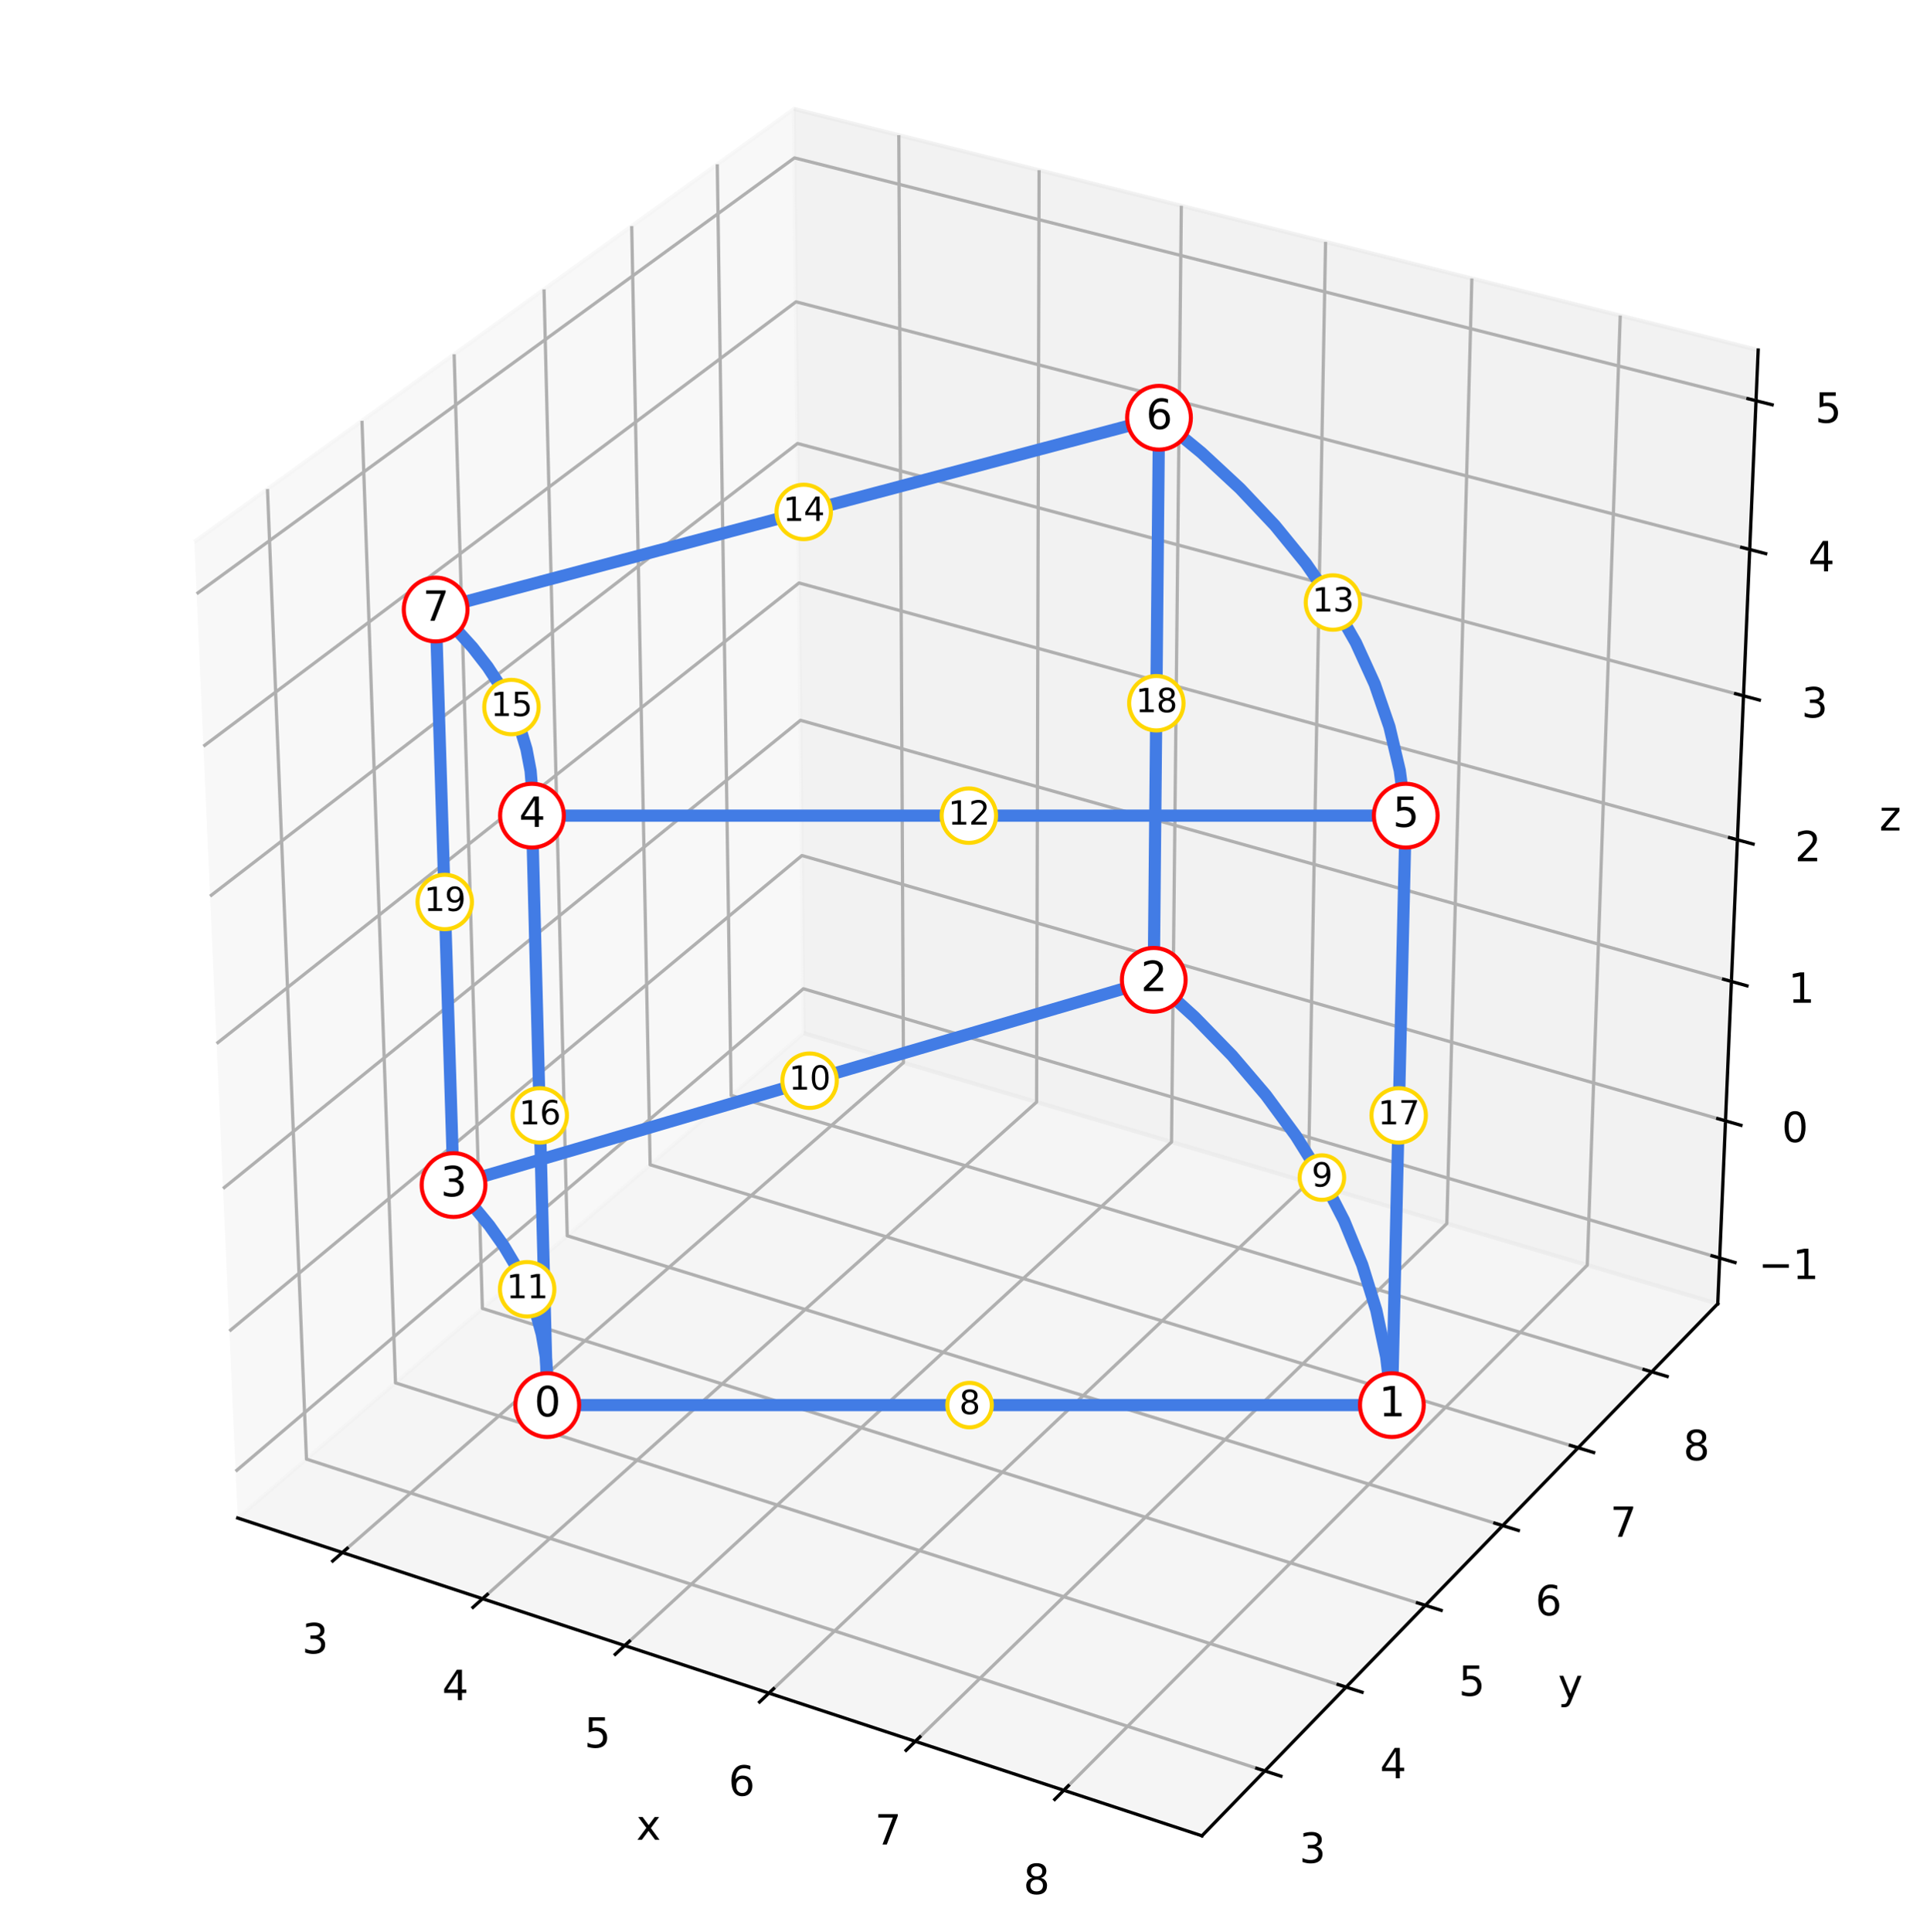 <?xml version="1.0" encoding="utf-8" standalone="no"?>
<!DOCTYPE svg PUBLIC "-//W3C//DTD SVG 1.1//EN"
  "http://www.w3.org/Graphics/SVG/1.1/DTD/svg11.dtd">
<svg xmlns:xlink="http://www.w3.org/1999/xlink" width="474.68pt" height="475.011pt" viewBox="0 0 474.68 475.011" xmlns="http://www.w3.org/2000/svg" version="1.1">
 <defs>
  <style type="text/css">*{stroke-linejoin: round; stroke-linecap: butt}</style>
 </defs>
 <g id="figure_1">
  <g id="patch_1">
   <path d="M 0 475.011 
L 474.68 475.011 
L 474.68 0 
L 0 0 
z
" style="fill: #ffffff"/>
  </g>
  <g id="patch_2">
   <path d="M 7.2 467.474 
L 467.474 467.474 
L 467.474 7.2 
L 7.2 7.2 
z
" style="fill: #ffffff"/>
  </g>
  <g id="pane3d_1">
   <g id="patch_3">
    <path d="M 58.453 373.267 
L 197.705 254.043 
L 195.273 26.779 
L 47.791 133.234 
" style="fill: #f2f2f2; opacity: 0.5; stroke: #f2f2f2; stroke-linejoin: miter"/>
   </g>
  </g>
  <g id="pane3d_2">
   <g id="patch_4">
    <path d="M 197.705 254.043 
L 422.482 320.58 
L 432.426 86.075 
L 195.273 26.779 
" style="fill: #e6e6e6; opacity: 0.5; stroke: #e6e6e6; stroke-linejoin: miter"/>
   </g>
  </g>
  <g id="pane3d_3">
   <g id="patch_5">
    <path d="M 58.453 373.267 
L 295.611 451.411 
L 422.482 320.58 
L 197.705 254.043 
" style="fill: #ececec; opacity: 0.5; stroke: #ececec; stroke-linejoin: miter"/>
   </g>
  </g>
  <g id="axis3d_1">
   <g id="line2d_1">
    <path d="M 58.453 373.267 
L 295.611 451.411 
" style="fill: none; stroke: #000000; stroke-width: 0.8; stroke-linecap: square"/>
   </g>
   <g id="text_1">
    <!-- x -->
    <g transform="translate(156.491 452.391)scale(0.1 -0.1)">
     <defs>
      <path id="DejaVuSans-78" d="M 3513 3500 
L 2247 1797 
L 3578 0 
L 2900 0 
L 1881 1375 
L 863 0 
L 184 0 
L 1544 1831 
L 300 3500 
L 978 3500 
L 1906 2253 
L 2834 3500 
L 3513 3500 
z
" transform="scale(0.016)"/>
     </defs>
     <use xlink:href="#DejaVuSans-78"/>
    </g>
   </g>
   <g id="Line3DCollection_1">
    <path d="M 84.212 381.755 
L 222.2 261.294 
L 221.062 33.227 
" style="fill: none; stroke: #b0b0b0; stroke-width: 0.8"/>
    <path d="M 118.683 393.113 
L 254.949 270.988 
L 255.561 41.853 
" style="fill: none; stroke: #b0b0b0; stroke-width: 0.8"/>
    <path d="M 153.65 404.635 
L 288.134 280.811 
L 290.543 50.6 
" style="fill: none; stroke: #b0b0b0; stroke-width: 0.8"/>
    <path d="M 189.125 416.324 
L 321.763 290.766 
L 326.02 59.47 
" style="fill: none; stroke: #b0b0b0; stroke-width: 0.8"/>
    <path d="M 225.119 428.184 
L 355.846 300.855 
L 362.001 68.467 
" style="fill: none; stroke: #b0b0b0; stroke-width: 0.8"/>
    <path d="M 261.644 440.219 
L 390.392 311.081 
L 398.498 77.592 
" style="fill: none; stroke: #b0b0b0; stroke-width: 0.8"/>
   </g>
   <g id="xtick_1">
    <g id="line2d_2">
     <path d="M 85.406 380.713 
L 81.82 383.843 
" style="fill: none; stroke: #000000; stroke-width: 0.8; stroke-linecap: square"/>
    </g>
    <g id="text_2">
     <!-- 3 -->
     <g transform="translate(74.278 406.553)scale(0.1 -0.1)">
      <defs>
       <path id="DejaVuSans-33" d="M 2597 2516 
Q 3050 2419 3304 2112 
Q 3559 1806 3559 1356 
Q 3559 666 3084 287 
Q 2609 -91 1734 -91 
Q 1441 -91 1130 -33 
Q 819 25 488 141 
L 488 750 
Q 750 597 1062 519 
Q 1375 441 1716 441 
Q 2309 441 2620 675 
Q 2931 909 2931 1356 
Q 2931 1769 2642 2001 
Q 2353 2234 1838 2234 
L 1294 2234 
L 1294 2753 
L 1863 2753 
Q 2328 2753 2575 2939 
Q 2822 3125 2822 3475 
Q 2822 3834 2567 4026 
Q 2313 4219 1838 4219 
Q 1578 4219 1281 4162 
Q 984 4106 628 3988 
L 628 4550 
Q 988 4650 1302 4700 
Q 1616 4750 1894 4750 
Q 2613 4750 3031 4423 
Q 3450 4097 3450 3541 
Q 3450 3153 3228 2886 
Q 3006 2619 2597 2516 
z
" transform="scale(0.016)"/>
      </defs>
      <use xlink:href="#DejaVuSans-33"/>
     </g>
    </g>
   </g>
   <g id="xtick_2">
    <g id="line2d_3">
     <path d="M 119.862 392.056 
L 116.319 395.231 
" style="fill: none; stroke: #000000; stroke-width: 0.8; stroke-linecap: square"/>
    </g>
    <g id="text_3">
     <!-- 4 -->
     <g transform="translate(108.745 418.049)scale(0.1 -0.1)">
      <defs>
       <path id="DejaVuSans-34" d="M 2419 4116 
L 825 1625 
L 2419 1625 
L 2419 4116 
z
M 2253 4666 
L 3047 4666 
L 3047 1625 
L 3713 1625 
L 3713 1100 
L 3047 1100 
L 3047 0 
L 2419 0 
L 2419 1100 
L 313 1100 
L 313 1709 
L 2253 4666 
z
" transform="scale(0.016)"/>
      </defs>
      <use xlink:href="#DejaVuSans-34"/>
     </g>
    </g>
   </g>
   <g id="xtick_3">
    <g id="line2d_4">
     <path d="M 154.815 403.562 
L 151.316 406.784 
" style="fill: none; stroke: #000000; stroke-width: 0.8; stroke-linecap: square"/>
    </g>
    <g id="text_4">
     <!-- 5 -->
     <g transform="translate(143.711 429.712)scale(0.1 -0.1)">
      <defs>
       <path id="DejaVuSans-35" d="M 691 4666 
L 3169 4666 
L 3169 4134 
L 1269 4134 
L 1269 2991 
Q 1406 3038 1543 3061 
Q 1681 3084 1819 3084 
Q 2600 3084 3056 2656 
Q 3513 2228 3513 1497 
Q 3513 744 3044 326 
Q 2575 -91 1722 -91 
Q 1428 -91 1123 -41 
Q 819 9 494 109 
L 494 744 
Q 775 591 1075 516 
Q 1375 441 1709 441 
Q 2250 441 2565 725 
Q 2881 1009 2881 1497 
Q 2881 1984 2565 2268 
Q 2250 2553 1709 2553 
Q 1456 2553 1204 2497 
Q 953 2441 691 2322 
L 691 4666 
z
" transform="scale(0.016)"/>
      </defs>
      <use xlink:href="#DejaVuSans-35"/>
     </g>
    </g>
   </g>
   <g id="xtick_4">
    <g id="line2d_5">
     <path d="M 190.275 415.236 
L 186.822 418.504 
" style="fill: none; stroke: #000000; stroke-width: 0.8; stroke-linecap: square"/>
    </g>
    <g id="text_5">
     <!-- 6 -->
     <g transform="translate(179.184 441.543)scale(0.1 -0.1)">
      <defs>
       <path id="DejaVuSans-36" d="M 2113 2584 
Q 1688 2584 1439 2293 
Q 1191 2003 1191 1497 
Q 1191 994 1439 701 
Q 1688 409 2113 409 
Q 2538 409 2786 701 
Q 3034 994 3034 1497 
Q 3034 2003 2786 2293 
Q 2538 2584 2113 2584 
z
M 3366 4563 
L 3366 3988 
Q 3128 4100 2886 4159 
Q 2644 4219 2406 4219 
Q 1781 4219 1451 3797 
Q 1122 3375 1075 2522 
Q 1259 2794 1537 2939 
Q 1816 3084 2150 3084 
Q 2853 3084 3261 2657 
Q 3669 2231 3669 1497 
Q 3669 778 3244 343 
Q 2819 -91 2113 -91 
Q 1303 -91 875 529 
Q 447 1150 447 2328 
Q 447 3434 972 4092 
Q 1497 4750 2381 4750 
Q 2619 4750 2861 4703 
Q 3103 4656 3366 4563 
z
" transform="scale(0.016)"/>
      </defs>
      <use xlink:href="#DejaVuSans-36"/>
     </g>
    </g>
   </g>
   <g id="xtick_5">
    <g id="line2d_6">
     <path d="M 226.253 427.08 
L 222.848 430.396 
" style="fill: none; stroke: #000000; stroke-width: 0.8; stroke-linecap: square"/>
    </g>
    <g id="text_6">
     <!-- 7 -->
     <g transform="translate(215.178 453.549)scale(0.1 -0.1)">
      <defs>
       <path id="DejaVuSans-37" d="M 525 4666 
L 3525 4666 
L 3525 4397 
L 1831 0 
L 1172 0 
L 2766 4134 
L 525 4134 
L 525 4666 
z
" transform="scale(0.016)"/>
      </defs>
      <use xlink:href="#DejaVuSans-37"/>
     </g>
    </g>
   </g>
   <g id="xtick_6">
    <g id="line2d_7">
     <path d="M 262.761 439.098 
L 259.405 442.464 
" style="fill: none; stroke: #000000; stroke-width: 0.8; stroke-linecap: square"/>
    </g>
    <g id="text_7">
     <!-- 8 -->
     <g transform="translate(251.702 465.731)scale(0.1 -0.1)">
      <defs>
       <path id="DejaVuSans-38" d="M 2034 2216 
Q 1584 2216 1326 1975 
Q 1069 1734 1069 1313 
Q 1069 891 1326 650 
Q 1584 409 2034 409 
Q 2484 409 2743 651 
Q 3003 894 3003 1313 
Q 3003 1734 2745 1975 
Q 2488 2216 2034 2216 
z
M 1403 2484 
Q 997 2584 770 2862 
Q 544 3141 544 3541 
Q 544 4100 942 4425 
Q 1341 4750 2034 4750 
Q 2731 4750 3128 4425 
Q 3525 4100 3525 3541 
Q 3525 3141 3298 2862 
Q 3072 2584 2669 2484 
Q 3125 2378 3379 2068 
Q 3634 1759 3634 1313 
Q 3634 634 3220 271 
Q 2806 -91 2034 -91 
Q 1263 -91 848 271 
Q 434 634 434 1313 
Q 434 1759 690 2068 
Q 947 2378 1403 2484 
z
M 1172 3481 
Q 1172 3119 1398 2916 
Q 1625 2713 2034 2713 
Q 2441 2713 2670 2916 
Q 2900 3119 2900 3481 
Q 2900 3844 2670 4047 
Q 2441 4250 2034 4250 
Q 1625 4250 1398 4047 
Q 1172 3844 1172 3481 
z
" transform="scale(0.016)"/>
      </defs>
      <use xlink:href="#DejaVuSans-38"/>
     </g>
    </g>
   </g>
  </g>
  <g id="axis3d_2">
   <g id="line2d_8">
    <path d="M 422.482 320.58 
L 295.611 451.411 
" style="fill: none; stroke: #000000; stroke-width: 0.8; stroke-linecap: square"/>
   </g>
   <g id="text_8">
    <!-- y -->
    <g transform="translate(383.217 417.667)scale(0.1 -0.1)">
     <defs>
      <path id="DejaVuSans-79" d="M 2059 -325 
Q 1816 -950 1584 -1140 
Q 1353 -1331 966 -1331 
L 506 -1331 
L 506 -850 
L 844 -850 
Q 1081 -850 1212 -737 
Q 1344 -625 1503 -206 
L 1606 56 
L 191 3500 
L 800 3500 
L 1894 763 
L 2988 3500 
L 3597 3500 
L 2059 -325 
z
" transform="scale(0.016)"/>
     </defs>
     <use xlink:href="#DejaVuSans-79"/>
    </g>
   </g>
   <g id="Line3DCollection_2">
    <path d="M 65.782 120.248 
L 75.375 358.779 
L 311.079 435.46 
" style="fill: none; stroke: #b0b0b0; stroke-width: 0.8"/>
    <path d="M 89.029 103.468 
L 97.268 340.035 
L 331.07 414.845 
" style="fill: none; stroke: #b0b0b0; stroke-width: 0.8"/>
    <path d="M 111.695 87.107 
L 118.642 321.735 
L 350.565 394.742 
" style="fill: none; stroke: #b0b0b0; stroke-width: 0.8"/>
    <path d="M 133.801 71.151 
L 139.516 303.863 
L 369.582 375.131 
" style="fill: none; stroke: #b0b0b0; stroke-width: 0.8"/>
    <path d="M 155.368 55.583 
L 159.907 286.405 
L 388.138 355.995 
" style="fill: none; stroke: #b0b0b0; stroke-width: 0.8"/>
    <path d="M 176.415 40.391 
L 179.831 269.346 
L 406.251 337.318 
" style="fill: none; stroke: #b0b0b0; stroke-width: 0.8"/>
   </g>
   <g id="xtick_7">
    <g id="line2d_9">
     <path d="M 309.101 434.816 
L 315.038 436.748 
" style="fill: none; stroke: #000000; stroke-width: 0.8; stroke-linecap: square"/>
    </g>
    <g id="text_9">
     <!-- 3 -->
     <g transform="translate(319.571 458.059)scale(0.1 -0.1)">
      <use xlink:href="#DejaVuSans-33"/>
     </g>
    </g>
   </g>
   <g id="xtick_8">
    <g id="line2d_10">
     <path d="M 329.11 414.218 
L 334.995 416.101 
" style="fill: none; stroke: #000000; stroke-width: 0.8; stroke-linecap: square"/>
    </g>
    <g id="text_10">
     <!-- 4 -->
     <g transform="translate(339.408 437.263)scale(0.1 -0.1)">
      <use xlink:href="#DejaVuSans-34"/>
     </g>
    </g>
   </g>
   <g id="xtick_9">
    <g id="line2d_11">
     <path d="M 348.621 394.13 
L 354.456 395.966 
" style="fill: none; stroke: #000000; stroke-width: 0.8; stroke-linecap: square"/>
    </g>
    <g id="text_11">
     <!-- 5 -->
     <g transform="translate(358.754 416.983)scale(0.1 -0.1)">
      <use xlink:href="#DejaVuSans-35"/>
     </g>
    </g>
   </g>
   <g id="xtick_10">
    <g id="line2d_12">
     <path d="M 367.655 374.534 
L 373.44 376.326 
" style="fill: none; stroke: #000000; stroke-width: 0.8; stroke-linecap: square"/>
    </g>
    <g id="text_12">
     <!-- 6 -->
     <g transform="translate(377.625 397.2)scale(0.1 -0.1)">
      <use xlink:href="#DejaVuSans-36"/>
     </g>
    </g>
   </g>
   <g id="xtick_11">
    <g id="line2d_13">
     <path d="M 386.228 355.413 
L 391.963 357.162 
" style="fill: none; stroke: #000000; stroke-width: 0.8; stroke-linecap: square"/>
    </g>
    <g id="text_13">
     <!-- 7 -->
     <g transform="translate(396.039 377.896)scale(0.1 -0.1)">
      <use xlink:href="#DejaVuSans-37"/>
     </g>
    </g>
   </g>
   <g id="xtick_12">
    <g id="line2d_14">
     <path d="M 404.357 336.749 
L 410.044 338.456 
" style="fill: none; stroke: #000000; stroke-width: 0.8; stroke-linecap: square"/>
    </g>
    <g id="text_14">
     <!-- 8 -->
     <g transform="translate(414.013 359.054)scale(0.1 -0.1)">
      <use xlink:href="#DejaVuSans-38"/>
     </g>
    </g>
   </g>
  </g>
  <g id="axis3d_3">
   <g id="line2d_15">
    <path d="M 422.482 320.58 
L 432.426 86.075 
" style="fill: none; stroke: #000000; stroke-width: 0.8; stroke-linecap: square"/>
   </g>
   <g id="text_15">
    <!-- z -->
    <g transform="translate(462.232 204.228)scale(0.1 -0.1)">
     <defs>
      <path id="DejaVuSans-7a" d="M 353 3500 
L 3084 3500 
L 3084 2975 
L 922 459 
L 3084 459 
L 3084 0 
L 275 0 
L 275 525 
L 2438 3041 
L 353 3041 
L 353 3500 
z
" transform="scale(0.016)"/>
     </defs>
     <use xlink:href="#DejaVuSans-7a"/>
    </g>
   </g>
   <g id="Line3DCollection_3">
    <path d="M 422.959 309.338 
L 197.588 243.123 
L 57.943 361.781 
" style="fill: none; stroke: #b0b0b0; stroke-width: 0.8"/>
    <path d="M 424.389 275.604 
L 197.237 210.371 
L 56.412 327.303 
" style="fill: none; stroke: #b0b0b0; stroke-width: 0.8"/>
    <path d="M 425.843 241.329 
L 196.882 177.116 
L 54.855 292.251 
" style="fill: none; stroke: #b0b0b0; stroke-width: 0.8"/>
    <path d="M 427.32 206.498 
L 196.52 143.346 
L 53.271 256.61 
" style="fill: none; stroke: #b0b0b0; stroke-width: 0.8"/>
    <path d="M 428.821 171.097 
L 196.153 109.049 
L 51.661 220.367 
" style="fill: none; stroke: #b0b0b0; stroke-width: 0.8"/>
    <path d="M 430.346 135.114 
L 195.781 74.213 
L 50.024 183.505 
" style="fill: none; stroke: #b0b0b0; stroke-width: 0.8"/>
    <path d="M 431.897 98.533 
L 195.402 38.824 
L 48.359 146.009 
" style="fill: none; stroke: #b0b0b0; stroke-width: 0.8"/>
   </g>
   <g id="xtick_13">
    <g id="line2d_16">
     <path d="M 421.074 308.784 
L 426.733 310.447 
" style="fill: none; stroke: #000000; stroke-width: 0.8; stroke-linecap: square"/>
    </g>
    <g id="text_16">
     <!-- −1 -->
     <g transform="translate(432.485 314.509)scale(0.1 -0.1)">
      <defs>
       <path id="DejaVuSans-2212" d="M 678 2272 
L 4684 2272 
L 4684 1741 
L 678 1741 
L 678 2272 
z
" transform="scale(0.016)"/>
       <path id="DejaVuSans-31" d="M 794 531 
L 1825 531 
L 1825 4091 
L 703 3866 
L 703 4441 
L 1819 4666 
L 2450 4666 
L 2450 531 
L 3481 531 
L 3481 0 
L 794 0 
L 794 531 
z
" transform="scale(0.016)"/>
      </defs>
      <use xlink:href="#DejaVuSans-2212"/>
      <use xlink:href="#DejaVuSans-31" x="83.789"/>
     </g>
    </g>
   </g>
   <g id="xtick_14">
    <g id="line2d_17">
     <path d="M 422.489 275.059 
L 428.194 276.697 
" style="fill: none; stroke: #000000; stroke-width: 0.8; stroke-linecap: square"/>
    </g>
    <g id="text_17">
     <!-- 0 -->
     <g transform="translate(438.238 280.81)scale(0.1 -0.1)">
      <defs>
       <path id="DejaVuSans-30" d="M 2034 4250 
Q 1547 4250 1301 3770 
Q 1056 3291 1056 2328 
Q 1056 1369 1301 889 
Q 1547 409 2034 409 
Q 2525 409 2770 889 
Q 3016 1369 3016 2328 
Q 3016 3291 2770 3770 
Q 2525 4250 2034 4250 
z
M 2034 4750 
Q 2819 4750 3233 4129 
Q 3647 3509 3647 2328 
Q 3647 1150 3233 529 
Q 2819 -91 2034 -91 
Q 1250 -91 836 529 
Q 422 1150 422 2328 
Q 422 3509 836 4129 
Q 1250 4750 2034 4750 
z
" transform="scale(0.016)"/>
      </defs>
      <use xlink:href="#DejaVuSans-30"/>
     </g>
    </g>
   </g>
   <g id="xtick_15">
    <g id="line2d_18">
     <path d="M 423.927 240.791 
L 429.679 242.405 
" style="fill: none; stroke: #000000; stroke-width: 0.8; stroke-linecap: square"/>
    </g>
    <g id="text_18">
     <!-- 1 -->
     <g transform="translate(439.825 246.571)scale(0.1 -0.1)">
      <use xlink:href="#DejaVuSans-31"/>
     </g>
    </g>
   </g>
   <g id="xtick_16">
    <g id="line2d_19">
     <path d="M 425.387 205.969 
L 431.188 207.556 
" style="fill: none; stroke: #000000; stroke-width: 0.8; stroke-linecap: square"/>
    </g>
    <g id="text_19">
     <!-- 2 -->
     <g transform="translate(441.438 211.778)scale(0.1 -0.1)">
      <defs>
       <path id="DejaVuSans-32" d="M 1228 531 
L 3431 531 
L 3431 0 
L 469 0 
L 469 531 
Q 828 903 1448 1529 
Q 2069 2156 2228 2338 
Q 2531 2678 2651 2914 
Q 2772 3150 2772 3378 
Q 2772 3750 2511 3984 
Q 2250 4219 1831 4219 
Q 1534 4219 1204 4116 
Q 875 4013 500 3803 
L 500 4441 
Q 881 4594 1212 4672 
Q 1544 4750 1819 4750 
Q 2544 4750 2975 4387 
Q 3406 4025 3406 3419 
Q 3406 3131 3298 2873 
Q 3191 2616 2906 2266 
Q 2828 2175 2409 1742 
Q 1991 1309 1228 531 
z
" transform="scale(0.016)"/>
      </defs>
      <use xlink:href="#DejaVuSans-32"/>
     </g>
    </g>
   </g>
   <g id="xtick_17">
    <g id="line2d_20">
     <path d="M 426.872 170.578 
L 432.722 172.138 
" style="fill: none; stroke: #000000; stroke-width: 0.8; stroke-linecap: square"/>
    </g>
    <g id="text_20">
     <!-- 3 -->
     <g transform="translate(443.078 176.418)scale(0.1 -0.1)">
      <use xlink:href="#DejaVuSans-33"/>
     </g>
    </g>
   </g>
   <g id="xtick_18">
    <g id="line2d_21">
     <path d="M 428.381 134.604 
L 434.281 136.136 
" style="fill: none; stroke: #000000; stroke-width: 0.8; stroke-linecap: square"/>
    </g>
    <g id="text_21">
     <!-- 4 -->
     <g transform="translate(444.745 140.476)scale(0.1 -0.1)">
      <use xlink:href="#DejaVuSans-34"/>
     </g>
    </g>
   </g>
   <g id="xtick_19">
    <g id="line2d_22">
     <path d="M 429.915 98.033 
L 435.866 99.535 
" style="fill: none; stroke: #000000; stroke-width: 0.8; stroke-linecap: square"/>
    </g>
    <g id="text_22">
     <!-- 5 -->
     <g transform="translate(446.439 103.938)scale(0.1 -0.1)">
      <use xlink:href="#DejaVuSans-35"/>
     </g>
    </g>
   </g>
  </g>
  <g id="axes_1">
   <g id="line2d_23">
    <path d="M 134.602 345.502 
L 155.374 345.502 
L 176.147 345.502 
L 196.919 345.502 
L 217.691 345.502 
L 238.464 345.502 
L 259.236 345.502 
L 280.008 345.502 
L 300.781 345.502 
L 321.553 345.502 
L 342.326 345.502 
" clip-path="url(#p571bfb86dd)" style="fill: none; stroke: #427ce5; stroke-width: 3; stroke-linecap: square"/>
   </g>
   <g id="line2d_24">
    <path d="M 342.326 345.502 
L 340.933 333.667 
L 338.494 322.166 
L 335.031 310.986 
L 330.566 300.118 
L 325.117 289.552 
L 318.704 279.277 
L 311.346 269.287 
L 303.059 259.571 
L 293.858 250.121 
L 283.759 240.93 
" clip-path="url(#p571bfb86dd)" style="fill: none; stroke: #427ce5; stroke-width: 3; stroke-linecap: square"/>
   </g>
   <g id="line2d_25">
    <path d="M 283.759 240.93 
L 267.062 245.823 
L 250.252 250.748 
L 233.327 255.708 
L 216.286 260.701 
L 199.128 265.728 
L 181.853 270.79 
L 164.458 275.887 
L 146.942 281.02 
L 129.305 286.188 
L 111.545 291.392 
" clip-path="url(#p571bfb86dd)" style="fill: none; stroke: #427ce5; stroke-width: 3; stroke-linecap: square"/>
   </g>
   <g id="line2d_26">
    <path d="M 111.545 291.392 
L 116.19 296.298 
L 120.328 301.312 
L 123.955 306.434 
L 127.066 311.667 
L 129.655 317.013 
L 131.719 322.473 
L 133.251 328.05 
L 134.246 333.745 
L 134.699 339.562 
L 134.602 345.502 
" clip-path="url(#p571bfb86dd)" style="fill: none; stroke: #427ce5; stroke-width: 3; stroke-linecap: square"/>
   </g>
   <g id="line2d_27">
    <path d="M 130.837 200.566 
L 152.327 200.566 
L 173.818 200.566 
L 195.308 200.566 
L 216.798 200.566 
L 238.288 200.566 
L 259.778 200.566 
L 281.268 200.566 
L 302.758 200.566 
L 324.248 200.566 
L 345.738 200.566 
" clip-path="url(#p571bfb86dd)" style="fill: none; stroke: #427ce5; stroke-width: 3; stroke-linecap: square"/>
   </g>
   <g id="line2d_28">
    <path d="M 345.738 200.566 
L 344.271 189.47 
L 341.724 178.692 
L 338.119 168.22 
L 333.481 158.046 
L 327.83 148.158 
L 321.186 138.548 
L 313.569 129.208 
L 304.997 120.129 
L 295.486 111.302 
L 285.052 102.72 
" clip-path="url(#p571bfb86dd)" style="fill: none; stroke: #427ce5; stroke-width: 3; stroke-linecap: square"/>
   </g>
   <g id="line2d_29">
    <path d="M 285.052 102.72 
L 267.82 107.288 
L 250.468 111.888 
L 232.994 116.52 
L 215.397 121.185 
L 197.675 125.882 
L 179.827 130.613 
L 161.852 135.378 
L 143.748 140.177 
L 125.514 145.011 
L 107.148 149.879 
" clip-path="url(#p571bfb86dd)" style="fill: none; stroke: #427ce5; stroke-width: 3; stroke-linecap: square"/>
   </g>
   <g id="line2d_30">
    <path d="M 107.148 149.879 
L 111.934 154.471 
L 116.196 159.163 
L 119.93 163.958 
L 123.132 168.858 
L 125.795 173.864 
L 127.914 178.979 
L 129.485 184.205 
L 130.499 189.543 
L 130.953 194.996 
L 130.837 200.566 
" clip-path="url(#p571bfb86dd)" style="fill: none; stroke: #427ce5; stroke-width: 3; stroke-linecap: square"/>
   </g>
   <g id="line2d_31">
    <path d="M 134.602 345.502 
L 134.237 331.445 
L 133.869 317.294 
L 133.499 303.048 
L 133.127 288.705 
L 132.752 274.264 
L 132.374 259.726 
L 131.994 245.088 
L 131.611 230.349 
L 131.226 215.509 
L 130.837 200.566 
" clip-path="url(#p571bfb86dd)" style="fill: none; stroke: #427ce5; stroke-width: 3; stroke-linecap: square"/>
   </g>
   <g id="line2d_32">
    <path d="M 342.326 345.502 
L 342.657 331.445 
L 342.99 317.294 
L 343.325 303.048 
L 343.663 288.705 
L 344.003 274.264 
L 344.345 259.726 
L 344.69 245.088 
L 345.037 230.349 
L 345.386 215.509 
L 345.738 200.566 
" clip-path="url(#p571bfb86dd)" style="fill: none; stroke: #427ce5; stroke-width: 3; stroke-linecap: square"/>
   </g>
   <g id="line2d_33">
    <path d="M 283.759 240.93 
L 283.885 227.498 
L 284.011 213.981 
L 284.138 200.38 
L 284.266 186.692 
L 284.395 172.918 
L 284.525 159.057 
L 284.655 145.107 
L 284.787 131.069 
L 284.919 116.94 
L 285.052 102.72 
" clip-path="url(#p571bfb86dd)" style="fill: none; stroke: #427ce5; stroke-width: 3; stroke-linecap: square"/>
   </g>
   <g id="line2d_34">
    <path d="M 111.545 291.392 
L 111.118 277.652 
L 110.688 263.824 
L 110.256 249.905 
L 109.821 235.896 
L 109.382 221.794 
L 108.941 207.6 
L 108.498 193.313 
L 108.051 178.931 
L 107.601 164.453 
L 107.148 149.879 
" clip-path="url(#p571bfb86dd)" style="fill: none; stroke: #427ce5; stroke-width: 3; stroke-linecap: square"/>
   </g>
   <g id="text_23">
    <g id="patch_6">
     <path d="M 134.602 353.341 
C 136.681 353.341 138.675 352.515 140.145 351.045 
C 141.615 349.575 142.441 347.581 142.441 345.502 
C 142.441 343.423 141.615 341.429 140.145 339.959 
C 138.675 338.488 136.681 337.663 134.602 337.663 
C 132.523 337.663 130.529 338.488 129.059 339.959 
C 127.589 341.429 126.763 343.423 126.763 345.502 
C 126.763 347.581 127.589 349.575 129.059 351.045 
C 130.529 352.515 132.523 353.341 134.602 353.341 
z
" style="fill: #ffffff; stroke: #ff0000; stroke-linejoin: miter"/>
    </g>
    <!-- 0 -->
    <g transform="translate(131.421 348.261)scale(0.1 -0.1)">
     <use xlink:href="#DejaVuSans-30"/>
    </g>
   </g>
   <g id="text_24">
    <g id="patch_7">
     <path d="M 342.326 353.341 
C 344.405 353.341 346.399 352.515 347.869 351.045 
C 349.339 349.575 350.165 347.581 350.165 345.502 
C 350.165 343.423 349.339 341.429 347.869 339.959 
C 346.399 338.488 344.405 337.663 342.326 337.663 
C 340.247 337.663 338.253 338.488 336.783 339.959 
C 335.312 341.429 334.486 343.423 334.486 345.502 
C 334.486 347.581 335.312 349.575 336.783 351.045 
C 338.253 352.515 340.247 353.341 342.326 353.341 
z
" style="fill: #ffffff; stroke: #ff0000; stroke-linejoin: miter"/>
    </g>
    <!-- 1 -->
    <g transform="translate(339.144 348.261)scale(0.1 -0.1)">
     <use xlink:href="#DejaVuSans-31"/>
    </g>
   </g>
   <g id="text_25">
    <g id="patch_8">
     <path d="M 283.759 248.769 
C 285.838 248.769 287.832 247.943 289.302 246.473 
C 290.772 245.003 291.598 243.009 291.598 240.93 
C 291.598 238.851 290.772 236.857 289.302 235.387 
C 287.832 233.917 285.838 233.091 283.759 233.091 
C 281.68 233.091 279.686 233.917 278.216 235.387 
C 276.746 236.857 275.92 238.851 275.92 240.93 
C 275.92 243.009 276.746 245.003 278.216 246.473 
C 279.686 247.943 281.68 248.769 283.759 248.769 
z
" style="fill: #ffffff; stroke: #ff0000; stroke-linejoin: miter"/>
    </g>
    <!-- 2 -->
    <g transform="translate(280.578 243.69)scale(0.1 -0.1)">
     <use xlink:href="#DejaVuSans-32"/>
    </g>
   </g>
   <g id="text_26">
    <g id="patch_9">
     <path d="M 111.545 299.231 
C 113.624 299.231 115.618 298.405 117.088 296.935 
C 118.558 295.465 119.384 293.47 119.384 291.392 
C 119.384 289.313 118.558 287.319 117.088 285.849 
C 115.618 284.378 113.624 283.552 111.545 283.552 
C 109.466 283.552 107.472 284.378 106.002 285.849 
C 104.532 287.319 103.706 289.313 103.706 291.392 
C 103.706 293.47 104.532 295.465 106.002 296.935 
C 107.472 298.405 109.466 299.231 111.545 299.231 
z
" style="fill: #ffffff; stroke: #ff0000; stroke-linejoin: miter"/>
    </g>
    <!-- 3 -->
    <g transform="translate(108.364 294.151)scale(0.1 -0.1)">
     <use xlink:href="#DejaVuSans-33"/>
    </g>
   </g>
   <g id="text_27">
    <g id="patch_10">
     <path d="M 130.837 208.405 
C 132.916 208.405 134.91 207.579 136.38 206.109 
C 137.851 204.639 138.676 202.645 138.676 200.566 
C 138.676 198.487 137.851 196.493 136.38 195.023 
C 134.91 193.553 132.916 192.727 130.837 192.727 
C 128.758 192.727 126.764 193.553 125.294 195.023 
C 123.824 196.493 122.998 198.487 122.998 200.566 
C 122.998 202.645 123.824 204.639 125.294 206.109 
C 126.764 207.579 128.758 208.405 130.837 208.405 
z
" style="fill: #ffffff; stroke: #ff0000; stroke-linejoin: miter"/>
    </g>
    <!-- 4 -->
    <g transform="translate(127.656 203.325)scale(0.1 -0.1)">
     <use xlink:href="#DejaVuSans-34"/>
    </g>
   </g>
   <g id="text_28">
    <g id="patch_11">
     <path d="M 345.738 208.405 
C 347.817 208.405 349.811 207.579 351.281 206.109 
C 352.751 204.639 353.577 202.645 353.577 200.566 
C 353.577 198.487 352.751 196.493 351.281 195.023 
C 349.811 193.553 347.817 192.727 345.738 192.727 
C 343.659 192.727 341.665 193.553 340.195 195.023 
C 338.725 196.493 337.899 198.487 337.899 200.566 
C 337.899 202.645 338.725 204.639 340.195 206.109 
C 341.665 207.579 343.659 208.405 345.738 208.405 
z
" style="fill: #ffffff; stroke: #ff0000; stroke-linejoin: miter"/>
    </g>
    <!-- 5 -->
    <g transform="translate(342.557 203.325)scale(0.1 -0.1)">
     <use xlink:href="#DejaVuSans-35"/>
    </g>
   </g>
   <g id="text_29">
    <g id="patch_12">
     <path d="M 285.052 110.559 
C 287.131 110.559 289.125 109.733 290.595 108.263 
C 292.065 106.793 292.891 104.799 292.891 102.72 
C 292.891 100.641 292.065 98.647 290.595 97.177 
C 289.125 95.707 287.131 94.881 285.052 94.881 
C 282.973 94.881 280.979 95.707 279.509 97.177 
C 278.039 98.647 277.213 100.641 277.213 102.72 
C 277.213 104.799 278.039 106.793 279.509 108.263 
C 280.979 109.733 282.973 110.559 285.052 110.559 
z
" style="fill: #ffffff; stroke: #ff0000; stroke-linejoin: miter"/>
    </g>
    <!-- 6 -->
    <g transform="translate(281.87 105.48)scale(0.1 -0.1)">
     <use xlink:href="#DejaVuSans-36"/>
    </g>
   </g>
   <g id="text_30">
    <g id="patch_13">
     <path d="M 107.148 157.718 
C 109.227 157.718 111.221 156.892 112.691 155.422 
C 114.161 153.952 114.987 151.958 114.987 149.879 
C 114.987 147.8 114.161 145.806 112.691 144.336 
C 111.221 142.866 109.227 142.04 107.148 142.04 
C 105.069 142.04 103.075 142.866 101.605 144.336 
C 100.135 145.806 99.309 147.8 99.309 149.879 
C 99.309 151.958 100.135 153.952 101.605 155.422 
C 103.075 156.892 105.069 157.718 107.148 157.718 
z
" style="fill: #ffffff; stroke: #ff0000; stroke-linejoin: miter"/>
    </g>
    <!-- 7 -->
    <g transform="translate(103.967 152.639)scale(0.1 -0.1)">
     <use xlink:href="#DejaVuSans-37"/>
    </g>
   </g>
   <g id="text_31">
    <g id="patch_14">
     <path d="M 238.464 350.973 
C 239.915 350.973 241.306 350.396 242.332 349.37 
C 243.358 348.344 243.935 346.953 243.935 345.502 
C 243.935 344.051 243.358 342.659 242.332 341.633 
C 241.306 340.607 239.915 340.03 238.464 340.03 
C 237.013 340.03 235.621 340.607 234.595 341.633 
C 233.569 342.659 232.992 344.051 232.992 345.502 
C 232.992 346.953 233.569 348.344 234.595 349.37 
C 235.621 350.396 237.013 350.973 238.464 350.973 
z
" style="fill: #ffffff; stroke: #ffd700; stroke-linejoin: miter"/>
    </g>
    <!-- 8 -->
    <g transform="translate(235.919 347.709)scale(0.08 -0.08)">
     <use xlink:href="#DejaVuSans-38"/>
    </g>
   </g>
   <g id="text_32">
    <g id="patch_15">
     <path d="M 325.117 295.023 
C 326.568 295.023 327.96 294.446 328.986 293.42 
C 330.012 292.394 330.588 291.003 330.588 289.552 
C 330.588 288.101 330.012 286.709 328.986 285.683 
C 327.96 284.657 326.568 284.08 325.117 284.08 
C 323.666 284.08 322.274 284.657 321.248 285.683 
C 320.222 286.709 319.646 288.101 319.646 289.552 
C 319.646 291.003 320.222 292.394 321.248 293.42 
C 322.274 294.446 323.666 295.023 325.117 295.023 
z
" style="fill: #ffffff; stroke: #ffd700; stroke-linejoin: miter"/>
    </g>
    <!-- 9 -->
    <g transform="translate(322.572 291.759)scale(0.08 -0.08)">
     <defs>
      <path id="DejaVuSans-39" d="M 703 97 
L 703 672 
Q 941 559 1184 500 
Q 1428 441 1663 441 
Q 2288 441 2617 861 
Q 2947 1281 2994 2138 
Q 2813 1869 2534 1725 
Q 2256 1581 1919 1581 
Q 1219 1581 811 2004 
Q 403 2428 403 3163 
Q 403 3881 828 4315 
Q 1253 4750 1959 4750 
Q 2769 4750 3195 4129 
Q 3622 3509 3622 2328 
Q 3622 1225 3098 567 
Q 2575 -91 1691 -91 
Q 1453 -91 1209 -44 
Q 966 3 703 97 
z
M 1959 2075 
Q 2384 2075 2632 2365 
Q 2881 2656 2881 3163 
Q 2881 3666 2632 3958 
Q 2384 4250 1959 4250 
Q 1534 4250 1286 3958 
Q 1038 3666 1038 3163 
Q 1038 2656 1286 2365 
Q 1534 2075 1959 2075 
z
" transform="scale(0.016)"/>
     </defs>
     <use xlink:href="#DejaVuSans-39"/>
    </g>
   </g>
   <g id="text_33">
    <g id="patch_16">
     <path d="M 199.128 272.418 
C 200.903 272.418 202.604 271.713 203.859 270.459 
C 205.114 269.204 205.818 267.502 205.818 265.728 
C 205.818 263.954 205.114 262.252 203.859 260.998 
C 202.604 259.743 200.903 259.038 199.128 259.038 
C 197.354 259.038 195.652 259.743 194.398 260.998 
C 193.143 262.252 192.438 263.954 192.438 265.728 
C 192.438 267.502 193.143 269.204 194.398 270.459 
C 195.652 271.713 197.354 272.418 199.128 272.418 
z
" style="fill: #ffffff; stroke: #ffd700; stroke-linejoin: miter"/>
    </g>
    <!-- 10 -->
    <g transform="translate(194.038 267.936)scale(0.08 -0.08)">
     <use xlink:href="#DejaVuSans-31"/>
     <use xlink:href="#DejaVuSans-30" x="63.623"/>
    </g>
   </g>
   <g id="text_34">
    <g id="patch_17">
     <path d="M 129.655 323.703 
C 131.43 323.703 133.131 322.998 134.386 321.743 
C 135.641 320.489 136.345 318.787 136.345 317.013 
C 136.345 315.238 135.641 313.537 134.386 312.282 
C 133.131 311.028 131.43 310.323 129.655 310.323 
C 127.881 310.323 126.179 311.028 124.925 312.282 
C 123.67 313.537 122.965 315.238 122.965 317.013 
C 122.965 318.787 123.67 320.489 124.925 321.743 
C 126.179 322.998 127.881 323.703 129.655 323.703 
z
" style="fill: #ffffff; stroke: #ffd700; stroke-linejoin: miter"/>
    </g>
    <!-- 11 -->
    <g transform="translate(124.565 319.22)scale(0.08 -0.08)">
     <use xlink:href="#DejaVuSans-31"/>
     <use xlink:href="#DejaVuSans-31" x="63.623"/>
    </g>
   </g>
   <g id="text_35">
    <g id="patch_18">
     <path d="M 238.288 207.256 
C 240.062 207.256 241.764 206.551 243.018 205.297 
C 244.273 204.042 244.978 202.34 244.978 200.566 
C 244.978 198.792 244.273 197.09 243.018 195.836 
C 241.764 194.581 240.062 193.876 238.288 193.876 
C 236.514 193.876 234.812 194.581 233.557 195.836 
C 232.303 197.09 231.598 198.792 231.598 200.566 
C 231.598 202.34 232.303 204.042 233.557 205.297 
C 234.812 206.551 236.514 207.256 238.288 207.256 
z
" style="fill: #ffffff; stroke: #ffd700; stroke-linejoin: miter"/>
    </g>
    <!-- 12 -->
    <g transform="translate(233.198 202.774)scale(0.08 -0.08)">
     <use xlink:href="#DejaVuSans-31"/>
     <use xlink:href="#DejaVuSans-32" x="63.623"/>
    </g>
   </g>
   <g id="text_36">
    <g id="patch_19">
     <path d="M 327.83 154.848 
C 329.604 154.848 331.306 154.143 332.56 152.889 
C 333.815 151.634 334.52 149.932 334.52 148.158 
C 334.52 146.384 333.815 144.682 332.56 143.427 
C 331.306 142.173 329.604 141.468 327.83 141.468 
C 326.056 141.468 324.354 142.173 323.099 143.427 
C 321.845 144.682 321.14 146.384 321.14 148.158 
C 321.14 149.932 321.845 151.634 323.099 152.889 
C 324.354 154.143 326.056 154.848 327.83 154.848 
z
" style="fill: #ffffff; stroke: #ffd700; stroke-linejoin: miter"/>
    </g>
    <!-- 13 -->
    <g transform="translate(322.74 150.365)scale(0.08 -0.08)">
     <use xlink:href="#DejaVuSans-31"/>
     <use xlink:href="#DejaVuSans-33" x="63.623"/>
    </g>
   </g>
   <g id="text_37">
    <g id="patch_20">
     <path d="M 197.675 132.572 
C 199.449 132.572 201.151 131.867 202.406 130.613 
C 203.66 129.358 204.365 127.657 204.365 125.882 
C 204.365 124.108 203.66 122.406 202.406 121.152 
C 201.151 119.897 199.449 119.192 197.675 119.192 
C 195.901 119.192 194.199 119.897 192.944 121.152 
C 191.69 122.406 190.985 124.108 190.985 125.882 
C 190.985 127.657 191.69 129.358 192.944 130.613 
C 194.199 131.867 195.901 132.572 197.675 132.572 
z
" style="fill: #ffffff; stroke: #ffd700; stroke-linejoin: miter"/>
    </g>
    <!-- 14 -->
    <g transform="translate(192.585 128.09)scale(0.08 -0.08)">
     <use xlink:href="#DejaVuSans-31"/>
     <use xlink:href="#DejaVuSans-34" x="63.623"/>
    </g>
   </g>
   <g id="text_38">
    <g id="patch_21">
     <path d="M 125.795 180.554 
C 127.569 180.554 129.271 179.849 130.525 178.595 
C 131.78 177.34 132.485 175.639 132.485 173.864 
C 132.485 172.09 131.78 170.388 130.525 169.134 
C 129.271 167.879 127.569 167.174 125.795 167.174 
C 124.021 167.174 122.319 167.879 121.064 169.134 
C 119.81 170.388 119.105 172.09 119.105 173.864 
C 119.105 175.639 119.81 177.34 121.064 178.595 
C 122.319 179.849 124.021 180.554 125.795 180.554 
z
" style="fill: #ffffff; stroke: #ffd700; stroke-linejoin: miter"/>
    </g>
    <!-- 15 -->
    <g transform="translate(120.705 176.072)scale(0.08 -0.08)">
     <use xlink:href="#DejaVuSans-31"/>
     <use xlink:href="#DejaVuSans-35" x="63.623"/>
    </g>
   </g>
   <g id="text_39">
    <g id="patch_22">
     <path d="M 132.752 280.954 
C 134.526 280.954 136.228 280.25 137.482 278.995 
C 138.737 277.74 139.442 276.039 139.442 274.264 
C 139.442 272.49 138.737 270.788 137.482 269.534 
C 136.228 268.279 134.526 267.574 132.752 267.574 
C 130.977 267.574 129.276 268.279 128.021 269.534 
C 126.767 270.788 126.062 272.49 126.062 274.264 
C 126.062 276.039 126.767 277.74 128.021 278.995 
C 129.276 280.25 130.977 280.954 132.752 280.954 
z
" style="fill: #ffffff; stroke: #ffd700; stroke-linejoin: miter"/>
    </g>
    <!-- 16 -->
    <g transform="translate(127.662 276.472)scale(0.08 -0.08)">
     <use xlink:href="#DejaVuSans-31"/>
     <use xlink:href="#DejaVuSans-36" x="63.623"/>
    </g>
   </g>
   <g id="text_40">
    <g id="patch_23">
     <path d="M 344.003 280.954 
C 345.777 280.954 347.479 280.25 348.733 278.995 
C 349.988 277.74 350.693 276.039 350.693 274.264 
C 350.693 272.49 349.988 270.788 348.733 269.534 
C 347.479 268.279 345.777 267.574 344.003 267.574 
C 342.229 267.574 340.527 268.279 339.272 269.534 
C 338.018 270.788 337.313 272.49 337.313 274.264 
C 337.313 276.039 338.018 277.74 339.272 278.995 
C 340.527 280.25 342.229 280.954 344.003 280.954 
z
" style="fill: #ffffff; stroke: #ffd700; stroke-linejoin: miter"/>
    </g>
    <!-- 17 -->
    <g transform="translate(338.913 276.472)scale(0.08 -0.08)">
     <use xlink:href="#DejaVuSans-31"/>
     <use xlink:href="#DejaVuSans-37" x="63.623"/>
    </g>
   </g>
   <g id="text_41">
    <g id="patch_24">
     <path d="M 284.395 179.608 
C 286.169 179.608 287.871 178.904 289.126 177.649 
C 290.38 176.394 291.085 174.693 291.085 172.918 
C 291.085 171.144 290.38 169.442 289.126 168.188 
C 287.871 166.933 286.169 166.228 284.395 166.228 
C 282.621 166.228 280.919 166.933 279.665 168.188 
C 278.41 169.442 277.705 171.144 277.705 172.918 
C 277.705 174.693 278.41 176.394 279.665 177.649 
C 280.919 178.904 282.621 179.608 284.395 179.608 
z
" style="fill: #ffffff; stroke: #ffd700; stroke-linejoin: miter"/>
    </g>
    <!-- 18 -->
    <g transform="translate(279.305 175.126)scale(0.08 -0.08)">
     <use xlink:href="#DejaVuSans-31"/>
     <use xlink:href="#DejaVuSans-38" x="63.623"/>
    </g>
   </g>
   <g id="text_42">
    <g id="patch_25">
     <path d="M 109.382 228.484 
C 111.157 228.484 112.858 227.78 114.113 226.525 
C 115.368 225.27 116.072 223.569 116.072 221.794 
C 116.072 220.02 115.368 218.318 114.113 217.064 
C 112.858 215.809 111.157 215.104 109.382 215.104 
C 107.608 215.104 105.906 215.809 104.652 217.064 
C 103.397 218.318 102.692 220.02 102.692 221.794 
C 102.692 223.569 103.397 225.27 104.652 226.525 
C 105.906 227.78 107.608 228.484 109.382 228.484 
z
" style="fill: #ffffff; stroke: #ffd700; stroke-linejoin: miter"/>
    </g>
    <!-- 19 -->
    <g transform="translate(104.292 224.002)scale(0.08 -0.08)">
     <use xlink:href="#DejaVuSans-31"/>
     <use xlink:href="#DejaVuSans-39" x="63.623"/>
    </g>
   </g>
  </g>
 </g>
 <defs>
  <clipPath id="p571bfb86dd">
   <rect x="7.2" y="7.2" width="460.274" height="460.274"/>
  </clipPath>
 </defs>
</svg>
